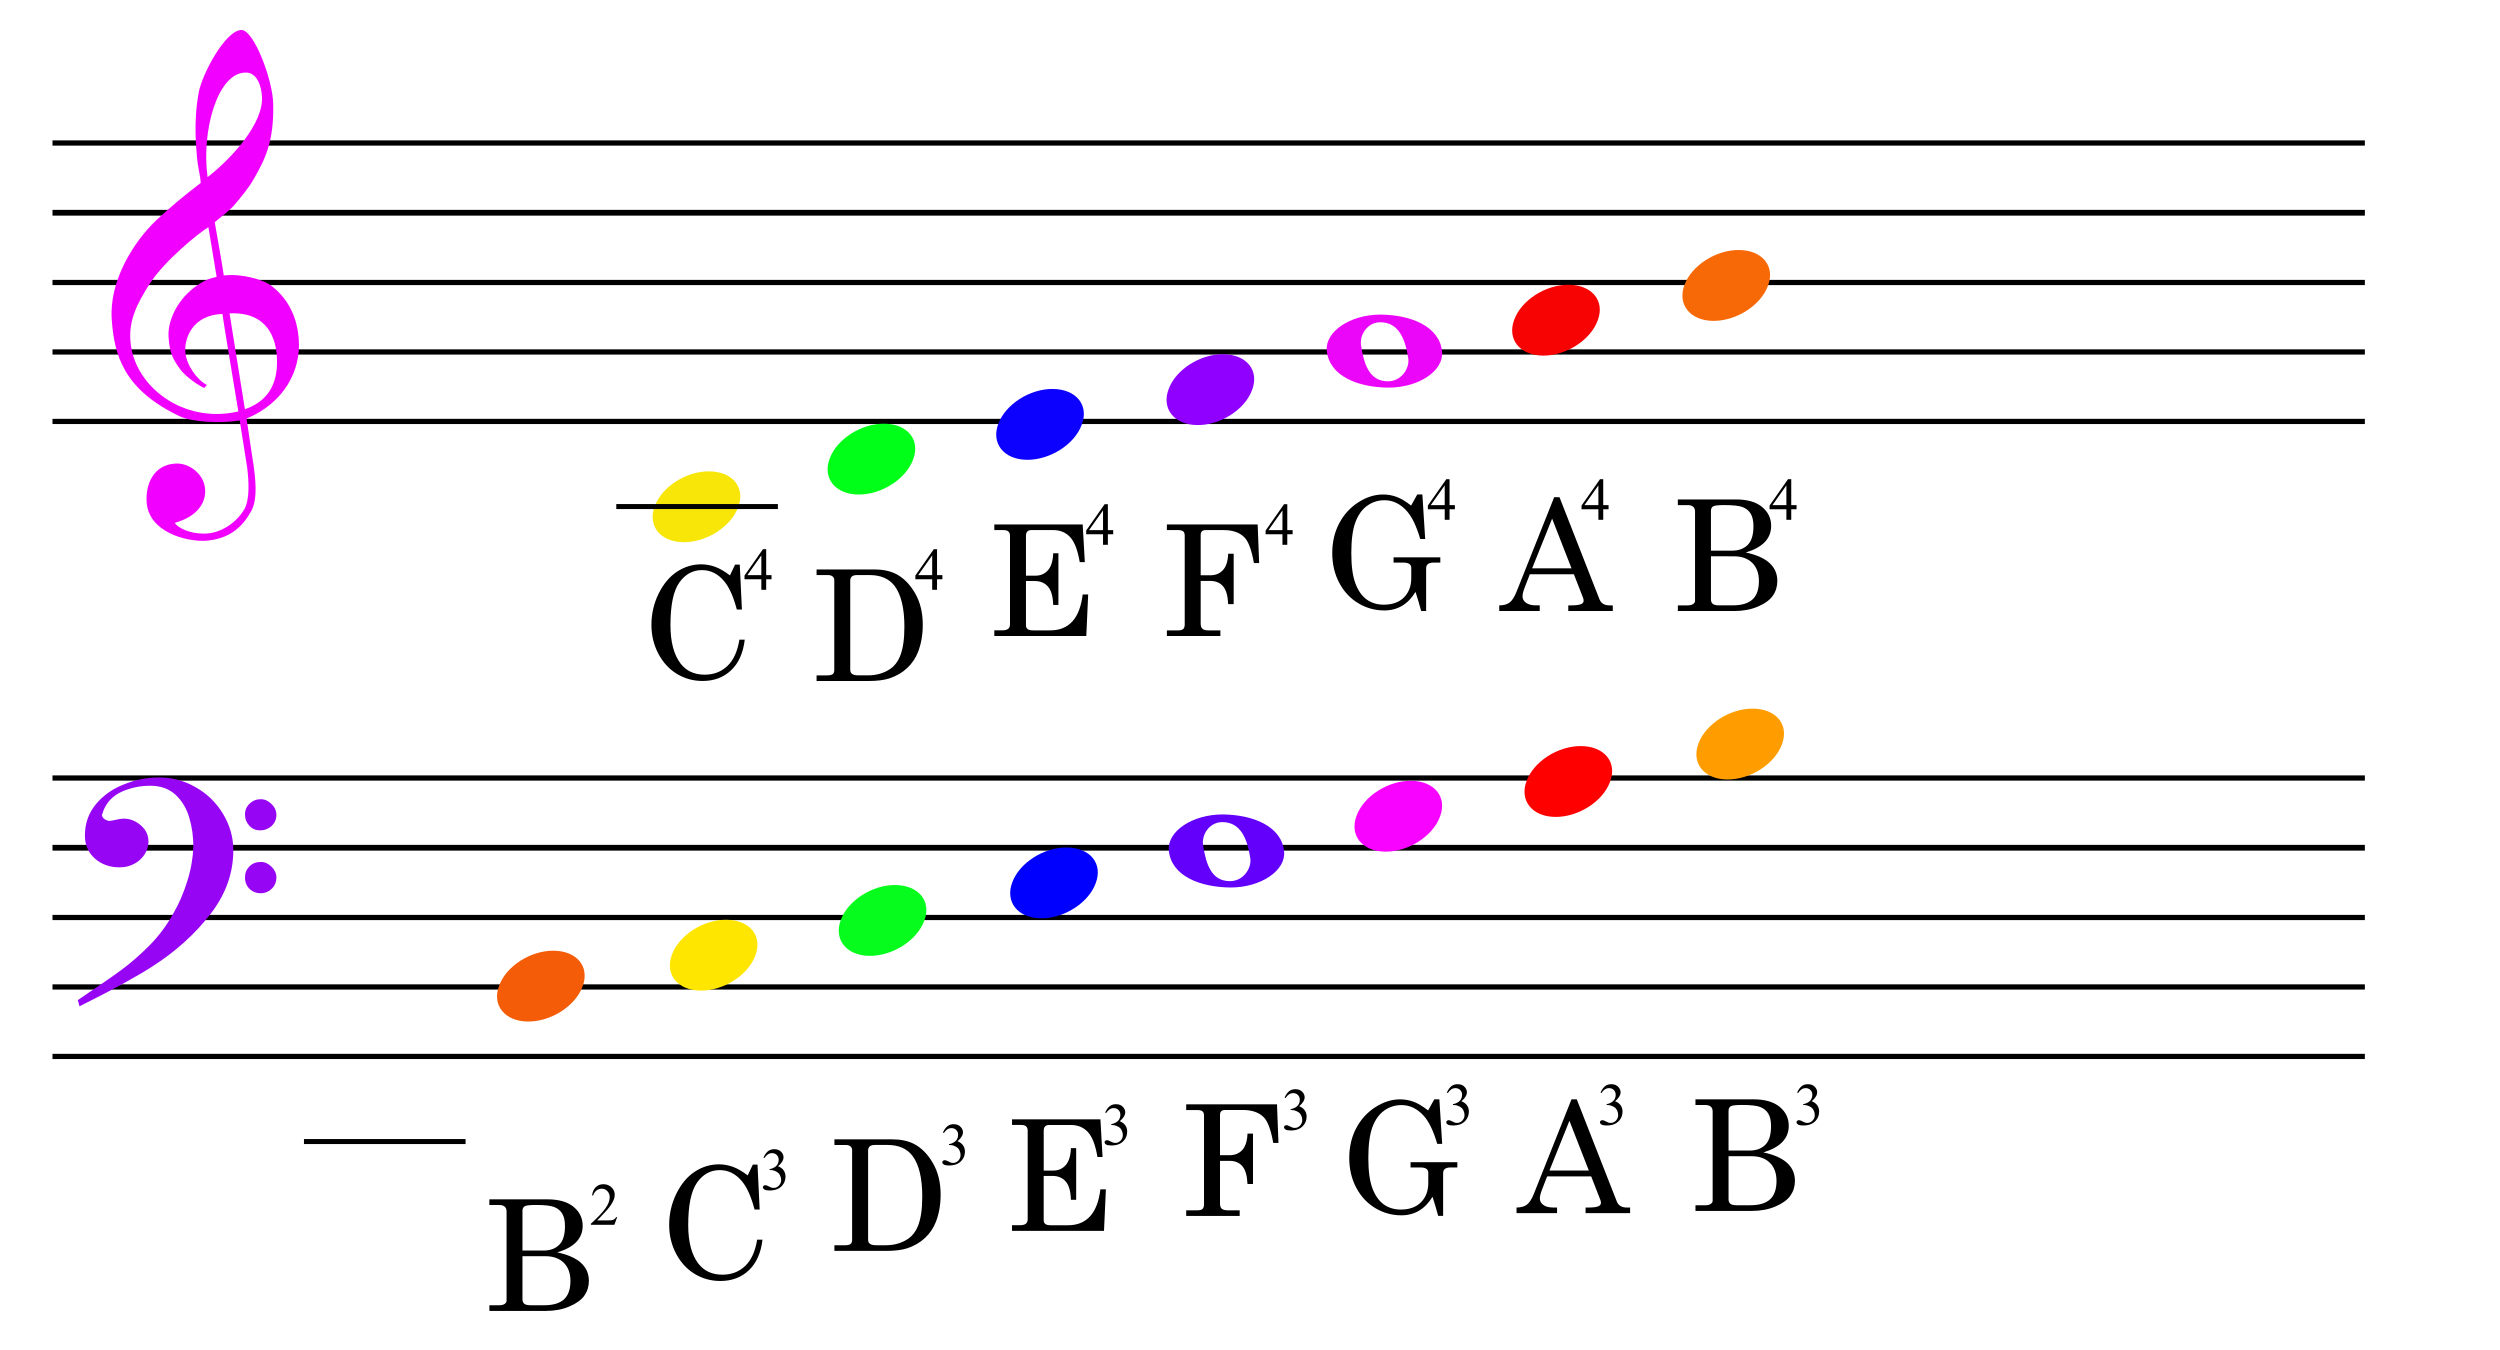 <?xml version="1.0" encoding="utf-8"?>
<!-- Generator: Adobe Illustrator 13.0.2, SVG Export Plug-In . SVG Version: 6.00 Build 14948)  -->
<!DOCTYPE svg PUBLIC "-//W3C//DTD SVG 1.0//EN" "http://www.w3.org/TR/2001/REC-SVG-20010904/DTD/svg10.dtd">
<svg version="1.0" id="Layer_1" xmlns="http://www.w3.org/2000/svg" xmlns:xlink="http://www.w3.org/1999/xlink" x="0px" y="0px"
	 width="500px" height="270px" viewBox="0 0 500 270" enable-background="new 0 0 500 270" xml:space="preserve">
<g id="Layer_1_1_">
</g>
<g id="Layer_2">
	<g id="Layer_2_1_">
		<g>
			<path d="M10.499,29.123v-1.044h462.473v1.044H10.499z M10.499,43.125v-1.153h462.473v1.153H10.499z M10.499,57.02v-1.044h462.473
				v1.044H10.499z M10.499,70.914V69.87h462.473v1.044H10.499z M10.499,84.809v-1.042h462.473v1.042H10.499z"/>
			<path fill="#F200FF" d="M35.969,83.271C24.656,77.888,22.844,70.97,22.35,63.884c-0.55-7.688,4.339-15.486,8.896-19.825
				c2.636-2.471,5.492-4.887,8.898-7.468c-0.111-1.922-0.55-2.692-0.77-5.437c-0.055-1.153-0.769-6.535,0.384-12.741
				C40.472,14.732,45.086,6.056,48.271,6c2.472-0.055,6.261,9.832,6.372,14.774c0.164,7.634-1.647,11.093-3.9,15.047
				c-1.153,1.978-2.361,3.351-3.625,4.889c-1.317,1.592-2.8,2.525-4.173,3.734c0,0,1.758,9.939,1.812,10.654
				c3.515-0.439,7.798,0.821,9.337,1.922c3.898,2.91,5.381,6.92,5.656,10.818c0.495,6.205-2.911,12.741-10.435,15.872
				c0,0,1.153,7.907,1.428,9.556c0.604,4.336,0.495,7.084-0.439,8.84c-1.592,2.966-4.173,5.711-9.171,6.043
				c-3.845,0.218-11.424-1.701-11.808-7.745c-0.221-3.57,1.373-7.413,5.71-7.687c2.636-0.22,5.767,1.977,5.986,5.106
				c0.22,2.692-1.537,5.493-6.095,6.756c0.714,0.989,2.855,2.146,5.931,2.146c3.185,0,6.479-2.146,8.073-4.998
				c0.989-1.867,0.878-5.219,0.495-8.293c-0.166-1.045-1.483-9.337-1.483-9.337C43.878,84.755,38.275,84.369,35.969,83.271z
				 M37.067,70.256c0.109,2.635,2.306,5.712,4.337,6.754c-0.273,0.166-0.548,0.605-0.548,0.605c-2.253-1.1-4.175-2.91-4.669-3.57
				c-1.592-2.14-2.251-3.349-2.471-6.59c-0.219-3.021,1.428-7.083,5.107-9.94c1.922-1.428,2.856-1.758,4.503-2.142l-1.647-9.94
				c-1.703,0.987-8.732,6.646-11.697,11.258c-2.636,4.12-4.229,7.415-3.9,11.479c0.659,9.172,10.709,16.696,21.583,14.115
				c0,0-3.24-19.497-3.187-19.497C38.495,63.005,36.902,67.62,37.067,70.256z M41.517,35.439
				c4.778-3.734,11.258-10.765,10.874-16.202c-0.109-1.701-0.823-4.777-3.295-4.723C43.438,14.569,40.251,26.375,41.517,35.439z
				 M48.985,81.844c6.317-2.142,6.592-7.579,6.372-10.82c-0.221-2.69-1.428-8.733-9.448-8.347L48.985,81.844z"/>
			<g>
				<path fill="#00FF18" d="M176.864,84.738c4.669,0.055,7.25,3.243,5.767,7.14c-1.428,3.955-6.371,7.086-10.984,7.029
					c-4.612-0.052-7.193-3.295-5.712-7.191C167.363,87.815,172.252,84.686,176.864,84.738z"/>
				<g>
					<path d="M163.316,113.887h11.524c1.709,0,3.163,0.303,4.359,0.905c1.488,0.763,2.752,2.036,3.793,3.815
						c1.039,1.781,1.562,3.887,1.562,6.32c0,2.012-0.313,3.825-0.935,5.434c-0.473,1.238-1.2,2.32-2.181,3.244
						c-0.98,0.925-2.174,1.617-3.582,2.083c-1.056,0.34-2.464,0.513-4.224,0.513h-10.316v-1.126h2.117
						c0.537,0,0.905-0.085,1.113-0.253c0.208-0.174,0.31-0.439,0.31-0.803v-17.979c0-0.312-0.11-0.561-0.332-0.748
						c-0.225-0.186-0.531-0.277-0.923-0.277h-2.285V113.887z M171.376,115.016c-0.454,0-0.788,0.096-1.006,0.287
						c-0.216,0.188-0.323,0.476-0.323,0.859v17.811c0,0.36,0.125,0.637,0.377,0.819c0.251,0.187,0.681,0.28,1.284,0.28h1.904
						c1.703,0,3.191-0.438,4.471-1.312c0.836-0.584,1.47-1.404,1.904-2.463c0.593-1.428,0.892-3.398,0.892-5.915
						c0-3.724-0.649-6.45-1.949-8.18c-1.108-1.461-2.781-2.188-5.017-2.188h-2.537V115.016z"/>
				</g>
			</g>
			<path fill="#0C00FF" d="M210.59,77.791c4.667,0.056,7.249,3.24,5.765,7.14c-1.426,3.954-6.37,7.084-10.982,7.031
				c-4.614-0.055-7.195-3.295-5.712-7.193C201.089,80.867,205.976,77.736,210.59,77.791z"/>
			<g>
				<path d="M198.865,104.887h17.672l0.429,7.536h-1.019c-0.402-2.378-1.039-4.04-1.909-4.985c-0.87-0.947-2.003-1.42-3.399-1.42
					h-4.374c-0.352,0-0.617,0.097-0.8,0.287c-0.181,0.189-0.271,0.481-0.271,0.875v7.955h1.916c1.027,0,1.857-0.367,2.495-1.101
					c0.639-0.731,0.984-1.859,1.034-3.377h1.044v10.325h-1.044c-0.05-1.707-0.4-2.928-1.049-3.666
					c-0.649-0.741-1.532-1.109-2.646-1.109h-1.75v8.873c0,0.323,0.109,0.568,0.325,0.742c0.216,0.171,0.575,0.253,1.078,0.253h3.454
					c3.753,0,5.913-2.396,6.486-7.187h1.1l-0.377,8.312h-18.396v-1.126h1.523c0.593,0,1.011-0.104,1.252-0.309
					c0.24-0.207,0.362-0.504,0.362-0.897V107.18c0-0.395-0.107-0.685-0.318-0.875c-0.211-0.192-0.541-0.287-0.996-0.287h-1.823
					L198.865,104.887L198.865,104.887z"/>
			</g>
			<path fill="#8F00FF" d="M244.655,70.844c4.669,0.055,7.25,3.241,5.767,7.14c-1.428,3.954-6.371,7.084-10.984,7.029
				c-4.612-0.053-7.193-3.295-5.712-7.191C235.152,73.919,240.043,70.79,244.655,70.844z"/>
			<g>
				<path d="M233.379,104.887h18.152l0.298,7.723h-1.046c-0.466-2.655-1.115-4.387-1.951-5.191c-0.958-0.936-2.324-1.4-4.099-1.4
					h-3.583c-0.354,0-0.608,0.082-0.772,0.248c-0.161,0.166-0.242,0.414-0.242,0.748v8.043h1.919c1.067,0,1.919-0.352,2.552-1.056
					c0.634-0.706,0.976-1.79,1.027-3.26h1.1v10.083h-1.1c-0.07-1.668-0.412-2.855-1.027-3.57c-0.613-0.712-1.466-1.068-2.552-1.068
					h-1.919v8.521c0,0.503,0.121,0.858,0.362,1.063c0.241,0.209,0.66,0.312,1.253,0.312h2.325v1.123h-10.698v-1.127h2.288
					c0.461,0,0.79-0.093,0.984-0.277c0.196-0.186,0.293-0.493,0.293-0.913v-17.758c0-0.398-0.103-0.688-0.309-0.857
					c-0.206-0.174-0.565-0.256-1.076-0.256h-2.181L233.379,104.887L233.379,104.887z"/>
			</g>
			<g>
				<path fill="#EC06F9" d="M276.113,62.918c6.097,0.055,11.864,2.361,12.304,7.47c0.33,3.736-4.613,7.138-10.71,7.138
					c-6.151-0.054-11.861-2.306-12.354-7.411C265.023,66.322,270.016,62.918,276.113,62.918z M277.595,76.264
					c2.637,0,4.34-2.529,4.064-4.559c-0.605-4.009-1.979-7.25-5.604-7.25c-2.637,0-4.173,2.581-3.843,4.612
					C272.818,73.078,273.973,76.264,277.595,76.264z"/>
			</g>
			<g>
				<path d="M282.224,101.114l1.229-2.222h1.021l0.562,8.903h-0.991c-0.751-2.562-1.64-4.416-2.66-5.562
					c-1.302-1.461-2.795-2.188-4.479-2.188c-1.291,0-2.449,0.367-3.471,1.103c-1.023,0.731-1.81,1.832-2.354,3.298
					c-0.548,1.464-0.819,3.53-0.819,6.188c0,2.582,0.271,4.601,0.821,6.054c0.546,1.457,1.302,2.529,2.264,3.218
					c0.966,0.686,2.097,1.03,3.392,1.03c1.756,0,3.114-0.492,4.073-1.475c0.959-0.982,1.438-2.254,1.438-3.812v-2.092
					c0-0.332-0.13-0.588-0.386-0.769c-0.258-0.179-0.68-0.271-1.262-0.271h-1.894v-1.045h9.356v1.045h-1.268
					c-0.564,0-0.969,0.101-1.211,0.295s-0.361,0.479-0.361,0.854v8.532h-0.992c-0.358-1.327-0.736-2.604-1.129-3.821
					c-0.754,1.237-1.648,2.165-2.69,2.784c-1.04,0.616-2.219,0.928-3.537,0.928c-1.88,0-3.624-0.479-5.227-1.446
					c-1.604-0.967-2.871-2.324-3.802-4.08c-0.93-1.754-1.396-3.737-1.396-5.949c0-2.223,0.468-4.213,1.4-5.973
					c0.935-1.759,2.211-3.156,3.832-4.192c1.623-1.037,3.262-1.552,4.92-1.552c0.942,0,1.844,0.158,2.706,0.476
					C280.164,99.686,281.136,100.268,282.224,101.114z"/>
			</g>
			<path fill="#F70303" d="M313.776,56.952c4.668,0.054,7.25,3.24,5.764,7.138c-1.43,3.956-6.369,7.086-10.98,7.031
				c-4.613-0.055-7.193-3.295-5.711-7.195C304.276,60.027,309.161,56.895,313.776,56.952z"/>
			<g>
				<path d="M310.838,99.434h1.056l7.993,20.404c0.323,0.821,0.979,1.235,1.976,1.235h0.695v1.126h-8.904v-1.126h0.711
					c0.928,0,1.578-0.101,1.967-0.302c0.259-0.142,0.393-0.355,0.393-0.646c0-0.172-0.033-0.354-0.105-0.543l-1.844-4.73h-8.812
					l-1.052,2.713c-0.273,0.723-0.409,1.298-0.409,1.716c0,0.493,0.229,0.916,0.688,1.266c0.459,0.353,1.125,0.526,2.002,0.526
					h0.754v1.128h-8.1v-1.126c0.867,0,1.555-0.188,2.061-0.562c0.502-0.378,0.965-1.094,1.391-2.148L310.838,99.434z
					 M310.423,103.721l-3.996,9.951h7.877L310.423,103.721z"/>
			</g>
			<path fill="#F76806" d="M347.828,50.005c4.67,0.054,7.251,3.24,5.766,7.138c-1.428,3.955-6.372,7.083-10.979,7.031
				c-4.612-0.056-7.195-3.295-5.717-7.195C338.329,53.08,343.216,49.95,347.828,50.005z"/>
			<g>
				<path d="M335.567,99.887h11.614c2.279,0,4.025,0.504,5.235,1.508c1.211,1.006,1.814,2.266,1.814,3.783
					c0,1.266-0.422,2.34-1.266,3.225c-0.845,0.885-2.113,1.582-3.814,2.095c2.105,0.442,3.682,1.14,4.736,2.093
					c1.051,0.952,1.579,2.152,1.579,3.602c0,1.107-0.302,2.089-0.896,2.942c-0.6,0.856-1.594,1.581-2.981,2.175
					c-1.394,0.597-2.97,0.894-4.742,0.894h-11.274v-1.127h1.839c0.553,0,0.96-0.091,1.213-0.271
					c0.255-0.179,0.384-0.388,0.384-0.615v-17.887c0-0.423-0.124-0.744-0.377-0.959c-0.25-0.218-0.613-0.324-1.102-0.324h-1.961
					L335.567,99.887L335.567,99.887z M342.19,110.13h4.237c1.302,0,2.336-0.38,3.108-1.14c0.771-0.76,1.156-2.01,1.156-3.742
					c0-1.07-0.186-1.906-0.549-2.507c-0.369-0.604-0.9-1.038-1.606-1.317c-0.7-0.273-1.91-0.41-3.638-0.41
					c-1.222,0-1.976,0.086-2.271,0.26c-0.292,0.178-0.438,0.482-0.438,0.925V110.13L342.19,110.13L342.19,110.13z M342.19,111.257
					v8.608c0,0.402,0.117,0.703,0.355,0.904s0.664,0.302,1.277,0.302h2.707c1.793,0,3.113-0.392,3.972-1.183
					s1.282-2.021,1.282-3.691c0-1.529-0.441-2.734-1.324-3.615c-0.891-0.881-2.111-1.322-3.676-1.322L342.19,111.257L342.19,111.257
					z"/>
			</g>
			<g>
				<path fill="#F7E608" d="M141.875,94.27c4.667,0.054,7.249,3.24,5.766,7.138c-1.428,3.957-6.371,7.088-10.984,7.03
					c-4.614-0.054-7.192-3.295-5.71-7.192C132.372,97.348,137.261,94.214,141.875,94.27z"/>
				<g>
					<path d="M145.994,115.08l1.022-2.157h0.938l0.429,8.981h-1.019c-0.666-2.541-1.495-4.416-2.498-5.62
						c-1.247-1.511-2.73-2.263-4.456-2.263c-1.867,0-3.387,0.836-4.561,2.509c-1.175,1.672-1.758,4.503-1.758,8.493
						c0,3.355,0.676,5.912,2.018,7.679c1.146,1.492,2.753,2.235,4.822,2.235c1.809,0,3.325-0.58,4.549-1.741
						c1.223-1.162,2.024-2.914,2.396-5.259h1.073c-0.312,2.654-1.22,4.691-2.729,6.119c-1.508,1.428-3.409,2.14-5.698,2.14
						c-1.86,0-3.565-0.468-5.117-1.402c-1.55-0.937-2.795-2.278-3.724-4.034c-0.929-1.757-1.395-3.681-1.395-5.769
						c0-2.222,0.479-4.308,1.438-6.259c0.96-1.948,2.187-3.413,3.684-4.397c1.494-0.979,3.107-1.468,4.835-1.468
						c0.963,0,1.896,0.169,2.8,0.502C143.949,113.701,144.932,114.277,145.994,115.08z"/>
				</g>
				<line fill="none" stroke="#000000" x1="123.258" y1="101.312" x2="155.579" y2="101.312"/>
			</g>
			<g>
				<path d="M154.305,115.025v0.832h-1.067v2.102h-0.969v-2.102h-3.367v-0.752l3.691-5.268h0.645v5.186h1.067V115.025z
					 M152.268,115.025v-3.949l-2.792,3.949H152.268z"/>
			</g>
			<path d="M359.315,101.025v0.832h-1.066v2.102h-0.971v-2.102h-3.363v-0.752l3.688-5.268h0.646v5.186h1.066V101.025
				L359.315,101.025z M357.276,101.025v-3.949l-2.791,3.949H357.276z"/>
			<g>
				<path d="M321.713,101.025v0.832h-1.067v2.102h-0.969v-2.102h-3.367v-0.752l3.69-5.268h0.646v5.186h1.067V101.025z
					 M319.677,101.025v-3.949l-2.792,3.949H319.677z"/>
			</g>
			<path d="M290.978,101.025v0.832h-1.068v2.102h-0.967v-2.102h-3.369v-0.752l3.691-5.268h0.645v5.186h1.068V101.025z
				 M288.942,101.025v-3.949l-2.791,3.949H288.942z"/>
			<g>
				<path d="M258.525,106.025v0.832h-1.068v2.102h-0.967v-2.102h-3.367v-0.752l3.689-5.268h0.646v5.186h1.069L258.525,106.025
					L258.525,106.025z M256.49,106.025v-3.949l-2.791,3.949H256.49z"/>
			</g>
			<g>
				<path d="M222.641,106.025v0.832h-1.068v2.102h-0.967v-2.102h-3.367v-0.752l3.689-5.268h0.645v5.186h1.068V106.025z
					 M220.606,106.025v-3.949l-2.792,3.949H220.606z"/>
			</g>
			<g>
				<path d="M188.474,115.025v0.832h-1.067v2.102h-0.969v-2.102h-3.367v-0.752l3.69-5.268h0.646v5.186h1.067V115.025z
					 M186.438,115.025v-3.949l-2.792,3.949H186.438z"/>
			</g>
		</g>
		<g>
			<path d="M10.499,156.125v-1.044h462.473v1.044H10.499z M10.499,170.125v-1.152h462.473v1.152H10.499z M10.499,184.02v-1.043
				h462.473v1.043H10.499z M10.499,197.914v-1.044h462.473v1.044H10.499z M10.499,211.809v-1.043h462.473v1.043H10.499z"/>
			<g>
				<path d="M166.891,227.868h11.523c1.709,0,3.164,0.301,4.359,0.903c1.485,0.764,2.752,2.037,3.791,3.814
					c1.041,1.78,1.562,3.889,1.562,6.32c0,2.011-0.312,3.822-0.937,5.434c-0.475,1.237-1.199,2.317-2.182,3.243
					c-0.979,0.923-2.176,1.617-3.584,2.083c-1.054,0.339-2.465,0.514-4.224,0.514h-10.317v-1.129H169
					c0.538,0,0.904-0.084,1.113-0.255c0.205-0.171,0.308-0.438,0.308-0.801V230.02c0-0.312-0.106-0.56-0.332-0.748
					c-0.223-0.184-0.528-0.276-0.921-0.276h-2.284v-1.126L166.891,227.868L166.891,227.868z M174.949,228.992
					c-0.455,0-0.787,0.098-1.006,0.287c-0.217,0.188-0.323,0.478-0.323,0.859v17.811c0,0.361,0.124,0.636,0.379,0.82
					c0.252,0.188,0.681,0.279,1.284,0.279h1.902c1.698,0,3.188-0.438,4.472-1.312c0.834-0.586,1.468-1.403,1.903-2.463
					c0.594-1.428,0.892-3.397,0.892-5.916c0-3.726-0.647-6.447-1.95-8.178c-1.109-1.464-2.779-2.188-5.016-2.188L174.949,228.992
					L174.949,228.992z"/>
			</g>
			<g>
				<path d="M202.412,223.868h17.672l0.429,7.534h-1.021c-0.398-2.379-1.035-4.038-1.907-4.987c-0.87-0.944-2.001-1.419-3.398-1.419
					h-4.372c-0.353,0-0.616,0.098-0.801,0.286c-0.183,0.19-0.271,0.481-0.271,0.877v7.954h1.914c1.024,0,1.854-0.367,2.497-1.104
					c0.636-0.732,0.979-1.857,1.03-3.38h1.049v10.326h-1.049c-0.051-1.706-0.396-2.929-1.05-3.667
					c-0.646-0.738-1.527-1.105-2.645-1.105h-1.75v8.873c0,0.32,0.104,0.565,0.324,0.738c0.214,0.172,0.57,0.254,1.072,0.254h3.458
					c3.751,0,5.911-2.396,6.486-7.188h1.1l-0.379,8.313h-18.396v-1.128h1.524c0.596,0,1.011-0.104,1.25-0.309
					c0.242-0.205,0.361-0.506,0.361-0.897v-17.688c0-0.396-0.105-0.685-0.316-0.877c-0.213-0.189-0.541-0.285-0.992-0.285h-1.825
					L202.412,223.868L202.412,223.868z"/>
			</g>
			<g>
				<path d="M237.244,220.868h18.154l0.295,7.723h-1.044c-0.469-2.655-1.112-4.39-1.95-5.192c-0.959-0.936-2.325-1.399-4.103-1.399
					h-3.584c-0.354,0-0.604,0.083-0.771,0.249c-0.161,0.166-0.241,0.414-0.241,0.746v8.047h1.917c1.069,0,1.921-0.354,2.552-1.059
					c0.636-0.707,0.979-1.791,1.028-3.26h1.102v10.082h-1.102c-0.07-1.668-0.412-2.854-1.028-3.57
					c-0.607-0.711-1.465-1.065-2.552-1.065h-1.917v8.521c0,0.504,0.121,0.856,0.362,1.063c0.238,0.207,0.66,0.312,1.252,0.312h2.322
					v1.123h-10.695v-1.127h2.287c0.465,0,0.79-0.094,0.982-0.276c0.194-0.187,0.294-0.493,0.294-0.915V223.12
					c0-0.397-0.103-0.688-0.311-0.858c-0.204-0.173-0.562-0.255-1.076-0.255h-2.18L237.244,220.868L237.244,220.868z"/>
			</g>
			<g>
				<path d="M285.624,222.089l1.227-2.223h1.021l0.562,8.901h-0.987c-0.751-2.562-1.641-4.416-2.66-5.562
					c-1.304-1.458-2.796-2.188-4.479-2.188c-1.292,0-2.453,0.366-3.471,1.102c-1.024,0.73-1.809,1.834-2.354,3.299
					c-0.546,1.466-0.818,3.532-0.818,6.188c0,2.582,0.271,4.602,0.818,6.057c0.55,1.456,1.306,2.525,2.268,3.218
					c0.962,0.688,2.095,1.03,3.389,1.03c1.757,0,3.115-0.492,4.076-1.479c0.96-0.979,1.438-2.252,1.438-3.811v-2.094
					c0-0.332-0.128-0.586-0.388-0.77c-0.259-0.182-0.681-0.271-1.264-0.271h-1.891v-1.045h9.355v1.045h-1.271
					c-0.563,0-0.97,0.104-1.21,0.296c-0.241,0.192-0.362,0.479-0.362,0.853v8.534h-0.992c-0.355-1.327-0.732-2.604-1.126-3.819
					c-0.753,1.233-1.652,2.164-2.688,2.783c-1.041,0.615-2.223,0.93-3.54,0.93c-1.883,0-3.62-0.482-5.229-1.447
					c-1.603-0.967-2.869-2.325-3.801-4.079c-0.929-1.757-1.396-3.738-1.396-5.95c0-2.225,0.469-4.214,1.401-5.975
					c0.932-1.76,2.212-3.154,3.833-4.192c1.619-1.034,3.258-1.55,4.917-1.55c0.945,0,1.844,0.158,2.705,0.475
					C283.565,220.66,284.537,221.242,285.624,222.089z"/>
			</g>
			<path fill="#FFE600" d="M145.312,183.951c4.668,0.053,7.25,3.24,5.764,7.139c-1.43,3.955-6.369,7.086-10.98,7.03
				c-4.613-0.056-7.193-3.295-5.711-7.194C135.812,187.027,140.697,183.895,145.312,183.951z"/>
			<g>
				<path d="M314.298,219.868h1.056l7.995,20.403c0.321,0.824,0.979,1.233,1.977,1.233h0.693v1.128h-8.902v-1.128h0.711
					c0.926,0,1.579-0.103,1.965-0.302c0.258-0.143,0.392-0.354,0.392-0.646c0-0.17-0.032-0.354-0.104-0.543l-1.843-4.729h-8.812
					l-1.053,2.712c-0.272,0.722-0.408,1.297-0.408,1.716c0,0.492,0.232,0.915,0.688,1.268c0.459,0.353,1.126,0.524,2.001,0.524
					h0.755v1.128h-8.102v-1.127c0.866,0,1.557-0.188,2.06-0.562c0.504-0.377,0.969-1.092,1.393-2.147L314.298,219.868z
					 M313.884,224.154l-3.995,9.953h7.877L313.884,224.154z"/>
			</g>
			<path fill="#06FC1D" d="M179.09,177.005c4.669,0.056,7.252,3.241,5.766,7.138c-1.428,3.957-6.371,7.086-10.979,7.032
				c-4.613-0.055-7.193-3.296-5.715-7.194C169.589,180.082,174.479,176.949,179.09,177.005z"/>
			<g>
				<path d="M339.088,219.868h11.614c2.279,0,4.022,0.502,5.236,1.506c1.21,1.006,1.812,2.265,1.812,3.783
					c0,1.266-0.422,2.338-1.264,3.225c-0.848,0.886-2.115,1.582-3.817,2.095c2.108,0.442,3.685,1.143,4.739,2.092
					c1.049,0.955,1.579,2.152,1.579,3.604c0,1.106-0.304,2.089-0.898,2.943c-0.597,0.856-1.592,1.579-2.979,2.173
					c-1.396,0.598-2.973,0.895-4.741,0.895h-11.274v-1.127h1.835c0.556,0,0.96-0.091,1.213-0.271
					c0.258-0.179,0.387-0.388,0.387-0.615v-17.886c0-0.422-0.124-0.743-0.375-0.957c-0.251-0.219-0.617-0.324-1.104-0.324h-1.96
					v-1.134h-0.002V219.868L339.088,219.868z M345.71,230.109h4.238c1.301,0,2.335-0.381,3.104-1.143
					c0.771-0.761,1.156-2.009,1.156-3.74c0-1.07-0.183-1.904-0.55-2.508c-0.369-0.604-0.9-1.037-1.605-1.316
					c-0.698-0.274-1.911-0.412-3.637-0.412c-1.221,0-1.973,0.089-2.27,0.262c-0.292,0.176-0.439,0.482-0.439,0.926L345.71,230.109
					L345.71,230.109z M345.71,231.236v8.609c0,0.399,0.117,0.701,0.354,0.902c0.237,0.2,0.666,0.301,1.274,0.301h2.709
					c1.793,0,3.112-0.395,3.97-1.183c0.858-0.791,1.284-2.021,1.284-3.69c0-1.529-0.439-2.732-1.325-3.613
					c-0.891-0.881-2.109-1.321-3.676-1.321L345.71,231.236L345.71,231.236z"/>
			</g>
			<path fill="#0000FF" d="M213.377,169.496c4.67,0.054,7.251,3.24,5.764,7.139c-1.428,3.957-6.365,7.088-10.979,7.03
				c-4.614-0.054-7.188-3.295-5.708-7.192C203.874,172.573,208.765,169.441,213.377,169.496z"/>
			<path fill="#F45C08" d="M110.755,190.141c4.666,0.053,7.247,3.238,5.763,7.139c-1.428,3.953-6.373,7.086-10.981,7.029
				c-4.614-0.054-7.193-3.295-5.712-7.19C101.252,193.213,106.139,190.082,110.755,190.141z"/>
			<path fill="#F803FF" d="M282.242,156.162c4.667,0.057,7.248,3.238,5.764,7.141c-1.428,3.953-6.37,7.084-10.979,7.03
				c-4.614-0.056-7.192-3.297-5.711-7.192C272.739,159.236,277.628,156.105,282.242,156.162z"/>
			<path fill="#FF0000" d="M316.244,149.215c4.666,0.057,7.249,3.241,5.766,7.141c-1.428,3.953-6.372,7.084-10.981,7.029
				c-4.612-0.055-7.191-3.296-5.712-7.191C306.74,152.291,311.629,149.16,316.244,149.215z"/>
			<path fill="#FF9D00" d="M350.619,141.73c4.668,0.054,7.249,3.24,5.766,7.14c-1.429,3.953-6.372,7.084-10.981,7.028
				c-4.614-0.053-7.192-3.295-5.711-7.191C341.114,144.807,346.003,141.675,350.619,141.73z"/>
			<g>
				<path d="M149.542,235.08l1.021-2.157h0.939l0.43,8.981h-1.021c-0.663-2.54-1.494-4.416-2.496-5.619
					c-1.246-1.51-2.729-2.264-4.455-2.264c-1.867,0-3.388,0.836-4.562,2.51c-1.174,1.673-1.756,4.504-1.756,8.494
					c0,3.354,0.674,5.91,2.018,7.678c1.146,1.49,2.752,2.234,4.82,2.234c1.81,0,3.327-0.578,4.549-1.74
					c1.225-1.163,2.023-2.914,2.396-5.258h1.072c-0.312,2.65-1.222,4.688-2.729,6.117c-1.507,1.428-3.408,2.141-5.699,2.141
					c-1.859,0-3.562-0.469-5.114-1.402c-1.552-0.936-2.796-2.279-3.724-4.033c-0.93-1.758-1.396-3.682-1.396-5.77
					c0-2.221,0.479-4.309,1.438-6.26c0.963-1.948,2.188-3.414,3.685-4.396c1.496-0.98,3.106-1.468,4.838-1.468
					c0.962,0,1.894,0.169,2.802,0.502C147.497,233.701,148.479,234.277,149.542,235.08z"/>
			</g>
			<line fill="none" stroke="#000000" x1="60.794" y1="228.311" x2="93.115" y2="228.311"/>
			<g>
				<path d="M320.108,218.518c0.227-0.539,0.515-0.949,0.857-1.242c0.347-0.291,0.777-0.438,1.294-0.438
					c0.64,0,1.126,0.207,1.466,0.621c0.26,0.309,0.393,0.639,0.393,0.991c0,0.579-0.366,1.178-1.093,1.796
					c0.486,0.191,0.854,0.465,1.106,0.82c0.249,0.354,0.375,0.772,0.375,1.254c0,0.688-0.218,1.285-0.657,1.791
					c-0.566,0.656-1.396,0.984-2.479,0.984c-0.538,0-0.901-0.066-1.096-0.199c-0.191-0.133-0.288-0.275-0.288-0.43
					c0-0.111,0.043-0.214,0.136-0.3c0.092-0.085,0.201-0.129,0.332-0.129c0.097,0,0.197,0.017,0.298,0.047
					c0.067,0.021,0.218,0.091,0.454,0.216c0.234,0.119,0.394,0.193,0.484,0.221c0.145,0.041,0.3,0.062,0.465,0.062
					c0.396,0,0.747-0.154,1.04-0.466c0.295-0.312,0.441-0.677,0.441-1.101c0-0.31-0.065-0.607-0.202-0.898
					c-0.104-0.223-0.217-0.389-0.337-0.5c-0.168-0.155-0.396-0.299-0.689-0.426c-0.294-0.129-0.592-0.188-0.896-0.188h-0.188v-0.177
					c0.311-0.038,0.617-0.148,0.929-0.335c0.313-0.185,0.538-0.404,0.679-0.664c0.144-0.259,0.211-0.539,0.211-0.853
					c0-0.397-0.122-0.729-0.38-0.975c-0.25-0.25-0.562-0.374-0.938-0.374c-0.605,0-1.111,0.325-1.521,0.974L320.108,218.518z"/>
			</g>
			<g>
				<path d="M289.373,218.518c0.229-0.539,0.515-0.949,0.857-1.242c0.349-0.291,0.775-0.438,1.296-0.438
					c0.637,0,1.125,0.207,1.467,0.621c0.258,0.309,0.385,0.639,0.385,0.991c0,0.579-0.361,1.178-1.089,1.796
					c0.487,0.191,0.858,0.465,1.109,0.82c0.25,0.354,0.375,0.772,0.375,1.254c0,0.688-0.222,1.285-0.656,1.791
					c-0.572,0.656-1.398,0.984-2.482,0.984c-0.534,0-0.896-0.066-1.093-0.199c-0.196-0.133-0.292-0.275-0.292-0.43
					c0-0.111,0.046-0.214,0.138-0.3c0.097-0.085,0.205-0.129,0.33-0.129c0.104,0,0.198,0.017,0.3,0.047
					c0.065,0.021,0.222,0.091,0.453,0.216c0.234,0.119,0.397,0.193,0.487,0.221c0.146,0.041,0.3,0.062,0.465,0.062
					c0.398,0,0.745-0.154,1.039-0.466c0.296-0.312,0.444-0.677,0.444-1.101c0-0.31-0.069-0.607-0.207-0.898
					c-0.104-0.223-0.211-0.389-0.333-0.5c-0.169-0.155-0.397-0.299-0.69-0.426c-0.294-0.129-0.595-0.188-0.896-0.188h-0.188v-0.177
					c0.312-0.038,0.62-0.148,0.937-0.335c0.308-0.185,0.534-0.404,0.677-0.664c0.141-0.259,0.211-0.539,0.211-0.853
					c0-0.397-0.127-0.729-0.379-0.975c-0.253-0.248-0.566-0.374-0.943-0.374c-0.604,0-1.109,0.325-1.519,0.974L289.373,218.518z"/>
			</g>
			<g>
				<path d="M256.924,219.518c0.229-0.539,0.516-0.949,0.858-1.242c0.345-0.291,0.774-0.438,1.294-0.438
					c0.637,0,1.124,0.207,1.465,0.621c0.258,0.309,0.389,0.639,0.389,0.991c0,0.579-0.361,1.178-1.093,1.796
					c0.487,0.191,0.858,0.465,1.109,0.82c0.25,0.354,0.375,0.772,0.375,1.254c0,0.688-0.218,1.285-0.656,1.791
					c-0.57,0.656-1.398,0.984-2.48,0.984c-0.533,0-0.896-0.066-1.095-0.199c-0.189-0.133-0.29-0.275-0.29-0.43
					c0-0.111,0.047-0.214,0.141-0.3c0.092-0.085,0.2-0.129,0.327-0.129c0.102,0,0.197,0.017,0.303,0.047
					c0.064,0.021,0.218,0.091,0.45,0.216c0.234,0.119,0.396,0.193,0.485,0.221c0.146,0.041,0.3,0.062,0.465,0.062
					c0.398,0,0.747-0.154,1.04-0.466c0.294-0.312,0.442-0.677,0.442-1.101c0-0.31-0.066-0.607-0.204-0.898
					c-0.101-0.223-0.213-0.389-0.335-0.5c-0.168-0.155-0.397-0.299-0.689-0.426c-0.295-0.129-0.593-0.188-0.896-0.188h-0.188v-0.177
					c0.312-0.038,0.617-0.148,0.934-0.335c0.31-0.185,0.536-0.404,0.677-0.664c0.141-0.259,0.211-0.539,0.211-0.853
					c0-0.397-0.126-0.729-0.379-0.975c-0.251-0.25-0.563-0.374-0.938-0.374c-0.606,0-1.111,0.325-1.521,0.974L256.924,219.518z"/>
			</g>
			<g>
				<path d="M221.038,222.518c0.228-0.539,0.514-0.949,0.859-1.242c0.347-0.291,0.774-0.438,1.294-0.438
					c0.639,0,1.126,0.207,1.465,0.621c0.258,0.309,0.389,0.639,0.389,0.991c0,0.579-0.363,1.178-1.091,1.796
					c0.487,0.191,0.854,0.465,1.104,0.82c0.254,0.354,0.379,0.772,0.379,1.254c0,0.688-0.223,1.285-0.657,1.791
					c-0.571,0.656-1.396,0.984-2.482,0.984c-0.534,0-0.896-0.066-1.095-0.199c-0.192-0.133-0.289-0.275-0.289-0.43
					c0-0.111,0.045-0.214,0.137-0.3c0.093-0.085,0.203-0.129,0.332-0.129c0.102,0,0.196,0.017,0.3,0.047
					c0.065,0.021,0.22,0.091,0.451,0.216c0.234,0.119,0.397,0.193,0.487,0.221c0.145,0.041,0.299,0.062,0.463,0.062
					c0.398,0,0.747-0.154,1.041-0.466c0.297-0.312,0.444-0.677,0.444-1.101c0-0.31-0.07-0.607-0.206-0.898
					c-0.104-0.223-0.213-0.389-0.332-0.5c-0.171-0.155-0.399-0.299-0.694-0.426c-0.291-0.129-0.592-0.188-0.896-0.188h-0.188v-0.177
					c0.312-0.038,0.617-0.148,0.931-0.335c0.312-0.185,0.536-0.404,0.68-0.664c0.142-0.259,0.212-0.539,0.212-0.853
					c0-0.397-0.124-0.729-0.379-0.975c-0.252-0.25-0.566-0.374-0.942-0.374c-0.604,0-1.112,0.325-1.519,0.974L221.038,222.518z"/>
			</g>
			<g>
				<path d="M188.587,226.518c0.228-0.539,0.513-0.949,0.858-1.242c0.347-0.291,0.777-0.438,1.294-0.438
					c0.637,0,1.126,0.207,1.466,0.621c0.257,0.309,0.388,0.639,0.388,0.991c0,0.579-0.362,1.178-1.091,1.796
					c0.487,0.191,0.857,0.465,1.107,0.82c0.252,0.354,0.377,0.772,0.377,1.254c0,0.688-0.221,1.285-0.658,1.791
					c-0.57,0.656-1.396,0.984-2.479,0.984c-0.539,0-0.9-0.066-1.1-0.199c-0.189-0.133-0.29-0.275-0.29-0.43
					c0-0.111,0.047-0.214,0.14-0.3c0.092-0.085,0.203-0.129,0.332-0.129c0.098,0,0.195,0.017,0.299,0.047
					c0.064,0.021,0.218,0.091,0.453,0.216c0.233,0.119,0.396,0.193,0.482,0.221c0.146,0.041,0.303,0.062,0.466,0.062
					c0.397,0,0.746-0.154,1.039-0.466c0.294-0.312,0.443-0.677,0.443-1.101c0-0.31-0.067-0.607-0.203-0.898
					c-0.104-0.223-0.213-0.389-0.335-0.5c-0.17-0.155-0.396-0.299-0.688-0.426c-0.298-0.129-0.597-0.188-0.897-0.188h-0.188v-0.177
					c0.311-0.038,0.618-0.148,0.932-0.335c0.312-0.185,0.537-0.404,0.681-0.664c0.142-0.259,0.209-0.539,0.209-0.853
					c0-0.397-0.124-0.729-0.379-0.975c-0.249-0.25-0.562-0.374-0.938-0.374c-0.606,0-1.112,0.325-1.521,0.974L188.587,226.518z"/>
			</g>
			<g>
				<path d="M152.701,231.518c0.226-0.539,0.513-0.949,0.857-1.242c0.348-0.291,0.775-0.438,1.293-0.438
					c0.64,0,1.127,0.207,1.467,0.621c0.258,0.309,0.388,0.639,0.388,0.991c0,0.579-0.363,1.178-1.091,1.796
					c0.488,0.191,0.857,0.465,1.107,0.82c0.252,0.354,0.377,0.772,0.377,1.254c0,0.688-0.222,1.285-0.658,1.791
					c-0.569,0.656-1.396,0.984-2.48,0.984c-0.536,0-0.898-0.066-1.096-0.199c-0.191-0.133-0.29-0.275-0.29-0.43
					c0-0.111,0.047-0.214,0.138-0.3c0.094-0.085,0.202-0.129,0.331-0.129c0.099,0,0.198,0.017,0.3,0.047
					c0.066,0.021,0.215,0.091,0.45,0.216c0.235,0.119,0.396,0.193,0.487,0.221c0.145,0.041,0.299,0.062,0.464,0.062
					c0.397,0,0.746-0.154,1.039-0.466c0.297-0.312,0.446-0.677,0.446-1.101c0-0.31-0.07-0.607-0.207-0.898
					c-0.104-0.223-0.213-0.389-0.334-0.5c-0.168-0.155-0.397-0.299-0.692-0.426c-0.292-0.129-0.593-0.188-0.896-0.188h-0.188v-0.177
					c0.31-0.038,0.618-0.148,0.931-0.335c0.311-0.185,0.538-0.404,0.68-0.664c0.143-0.259,0.211-0.539,0.211-0.853
					c0-0.397-0.127-0.729-0.381-0.975c-0.25-0.25-0.564-0.374-0.938-0.374c-0.604,0-1.109,0.325-1.521,0.974L152.701,231.518z"/>
			</g>
			<g>
				<path d="M123.432,243.426l-0.559,1.533h-4.691v-0.218c1.381-1.259,2.353-2.286,2.916-3.084c0.562-0.798,0.844-1.529,0.844-2.188
					c0-0.504-0.153-0.918-0.463-1.242c-0.31-0.328-0.68-0.484-1.108-0.484c-0.392,0-0.742,0.109-1.054,0.342
					c-0.312,0.229-0.539,0.562-0.688,1.006h-0.216c0.097-0.723,0.349-1.275,0.752-1.668c0.403-0.386,0.91-0.58,1.517-0.58
					c0.645,0,1.185,0.208,1.616,0.622c0.431,0.414,0.646,0.903,0.646,1.47c0,0.397-0.094,0.805-0.28,1.203
					c-0.288,0.637-0.759,1.309-1.408,2.018c-0.972,1.062-1.582,1.703-1.823,1.923h2.077c0.423,0,0.72-0.017,0.888-0.046
					c0.174-0.033,0.326-0.096,0.463-0.19c0.139-0.094,0.256-0.231,0.356-0.409h0.216L123.432,243.426L123.432,243.426z"/>
			</g>
			<g>
				<path d="M359.428,218.518c0.229-0.539,0.516-0.949,0.857-1.242c0.349-0.291,0.778-0.438,1.294-0.438
					c0.639,0,1.127,0.207,1.469,0.621c0.256,0.309,0.386,0.639,0.386,0.991c0,0.579-0.359,1.178-1.09,1.796
					c0.487,0.191,0.858,0.465,1.107,0.82c0.252,0.354,0.377,0.772,0.377,1.254c0,0.688-0.219,1.285-0.658,1.791
					c-0.571,0.656-1.396,0.984-2.479,0.984c-0.536,0-0.898-0.066-1.098-0.199c-0.191-0.133-0.291-0.275-0.291-0.43
					c0-0.111,0.047-0.214,0.14-0.3c0.096-0.085,0.205-0.129,0.332-0.129c0.1,0,0.195,0.017,0.3,0.047
					c0.062,0.021,0.217,0.091,0.451,0.216c0.233,0.119,0.396,0.193,0.485,0.221c0.146,0.041,0.3,0.062,0.466,0.062
					c0.396,0,0.744-0.154,1.037-0.466c0.297-0.312,0.444-0.677,0.444-1.101c0-0.31-0.069-0.607-0.205-0.898
					c-0.102-0.223-0.211-0.389-0.333-0.5c-0.169-0.155-0.396-0.299-0.691-0.426c-0.294-0.129-0.594-0.188-0.896-0.188h-0.188v-0.177
					c0.312-0.038,0.619-0.148,0.934-0.335c0.309-0.185,0.538-0.404,0.679-0.664c0.141-0.259,0.21-0.539,0.21-0.853
					c0-0.397-0.126-0.729-0.379-0.975c-0.252-0.248-0.563-0.374-0.94-0.374c-0.607,0-1.111,0.325-1.521,0.974L359.428,218.518z"/>
			</g>
			<g>
				<path d="M97.871,239.868h11.617c2.279,0,4.025,0.502,5.234,1.506c1.211,1.006,1.813,2.265,1.813,3.783
					c0,1.266-0.421,2.338-1.263,3.225c-0.844,0.886-2.114,1.582-3.819,2.095c2.11,0.442,3.685,1.143,4.741,2.092
					c1.049,0.955,1.58,2.152,1.58,3.604c0,1.106-0.303,2.089-0.898,2.943c-0.598,0.856-1.593,1.579-2.984,2.173
					c-1.39,0.598-2.967,0.895-4.738,0.895H97.88v-1.127h1.835c0.553,0,0.96-0.091,1.213-0.271c0.256-0.179,0.385-0.388,0.385-0.615
					v-17.886c0-0.422-0.125-0.743-0.377-0.957c-0.25-0.219-0.615-0.324-1.101-0.324h-1.962v-1.134h-0.002V239.868z M104.494,250.109
					h4.236c1.301,0,2.336-0.381,3.109-1.143c0.771-0.761,1.156-2.009,1.156-3.74c0-1.07-0.184-1.904-0.551-2.508
					c-0.368-0.604-0.899-1.037-1.604-1.316c-0.7-0.274-1.911-0.412-3.637-0.412c-1.22,0-1.976,0.089-2.271,0.262
					c-0.291,0.176-0.438,0.482-0.438,0.926V250.109L104.494,250.109L104.494,250.109z M104.494,251.236v8.609
					c0,0.399,0.117,0.701,0.355,0.902c0.237,0.2,0.664,0.301,1.276,0.301h2.708c1.793,0,3.111-0.395,3.971-1.183
					c0.858-0.791,1.284-2.021,1.284-3.69c0-1.529-0.442-2.732-1.325-3.613c-0.891-0.881-2.113-1.321-3.676-1.321L104.494,251.236
					L104.494,251.236z"/>
			</g>
			<g>
				<path fill="#6200FC" d="M244.519,162.889c6.099,0.055,11.863,2.36,12.305,7.469c0.33,3.736-4.612,7.142-10.709,7.142
					c-6.151-0.056-11.859-2.31-12.355-7.411C233.426,166.292,238.42,162.889,244.519,162.889z M245.999,176.232
					c2.638,0,4.341-2.527,4.065-4.561c-0.606-4.009-1.979-7.25-5.604-7.25c-2.636,0-4.173,2.581-3.841,4.612
					C241.224,173.048,242.377,176.232,245.999,176.232z"/>
			</g>
		</g>
		<g>
			<path id="path2070" fill="#9606F4" d="M15.559,200.018c3.803-2.566,6.646-4.514,8.472-5.854c1.831-1.321,3.758-2.979,5.732-4.946
				c1.973-1.966,3.634-4.196,4.981-6.672c1.059-1.821,1.974-3.938,2.72-6.337c0.748-2.377,1.133-4.684,1.205-6.863
				c0-2.039-0.265-3.98-0.818-5.811c-0.531-1.85-1.445-3.36-2.745-4.584c-1.299-1.2-2.983-1.801-5.078-1.801
				c-2.021,0-3.924,0.406-5.704,1.197c-1.758,0.816-3.012,2.11-3.707,3.938c0,0.17-0.098,0.384-0.243,0.693
				c0.048,0.388,0.243,0.672,0.604,0.893c0.36,0.216,0.672,0.312,0.962,0.312c0.144,0,0.553-0.072,1.18-0.218
				c0.65-0.146,1.18-0.239,1.612-0.239c1.277,0,2.409,0.457,3.442,1.347c1.013,0.888,1.519,1.966,1.519,3.239
				c0,0.912-0.265,1.773-0.771,2.564c-0.504,0.793-1.203,1.439-2.093,1.896c-0.893,0.48-1.88,0.697-2.936,0.697
				c-1.928,0-3.563-0.578-4.913-1.754c-1.324-1.199-1.998-2.713-1.998-4.609c0-2.426,0.746-4.515,2.214-6.287
				c1.493-1.776,3.37-3.096,5.682-3.981c2.288-0.913,4.599-1.346,6.958-1.346c2.574,0,5.031,0.647,7.317,1.968
				c2.312,1.295,4.118,3.098,5.464,5.327c1.349,2.255,2.048,4.655,2.048,7.249c0,4.609-1.542,8.881-4.622,12.842
				c-3.083,3.962-6.885,7.395-11.436,10.32c-3.032,1.992-7.942,4.682-14.707,8.064L15.559,200.018z M48.997,162.887
				c0-0.865,0.312-1.586,0.938-2.162c0.602-0.599,1.349-0.887,2.237-0.887c0.771,0,1.494,0.333,2.144,0.98
				c0.649,0.625,0.962,1.369,0.962,2.187c0,0.863-0.335,1.604-0.962,2.208c-0.673,0.574-1.421,0.862-2.264,0.862
				c-0.89,0-1.612-0.288-2.189-0.935C49.287,164.518,48.997,163.773,48.997,162.887z M48.997,175.463
				c0-0.865,0.312-1.609,0.89-2.184c0.6-0.604,1.348-0.889,2.286-0.889c0.771,0,1.47,0.312,2.144,0.959
				c0.627,0.647,0.962,1.346,0.962,2.11c0,0.938-0.313,1.683-0.914,2.281c-0.627,0.601-1.349,0.909-2.192,0.909
				c-0.938,0-1.686-0.312-2.286-0.891C49.308,177.189,48.997,176.423,48.997,175.463z"/>
		</g>
	</g>
</g>
</svg>
